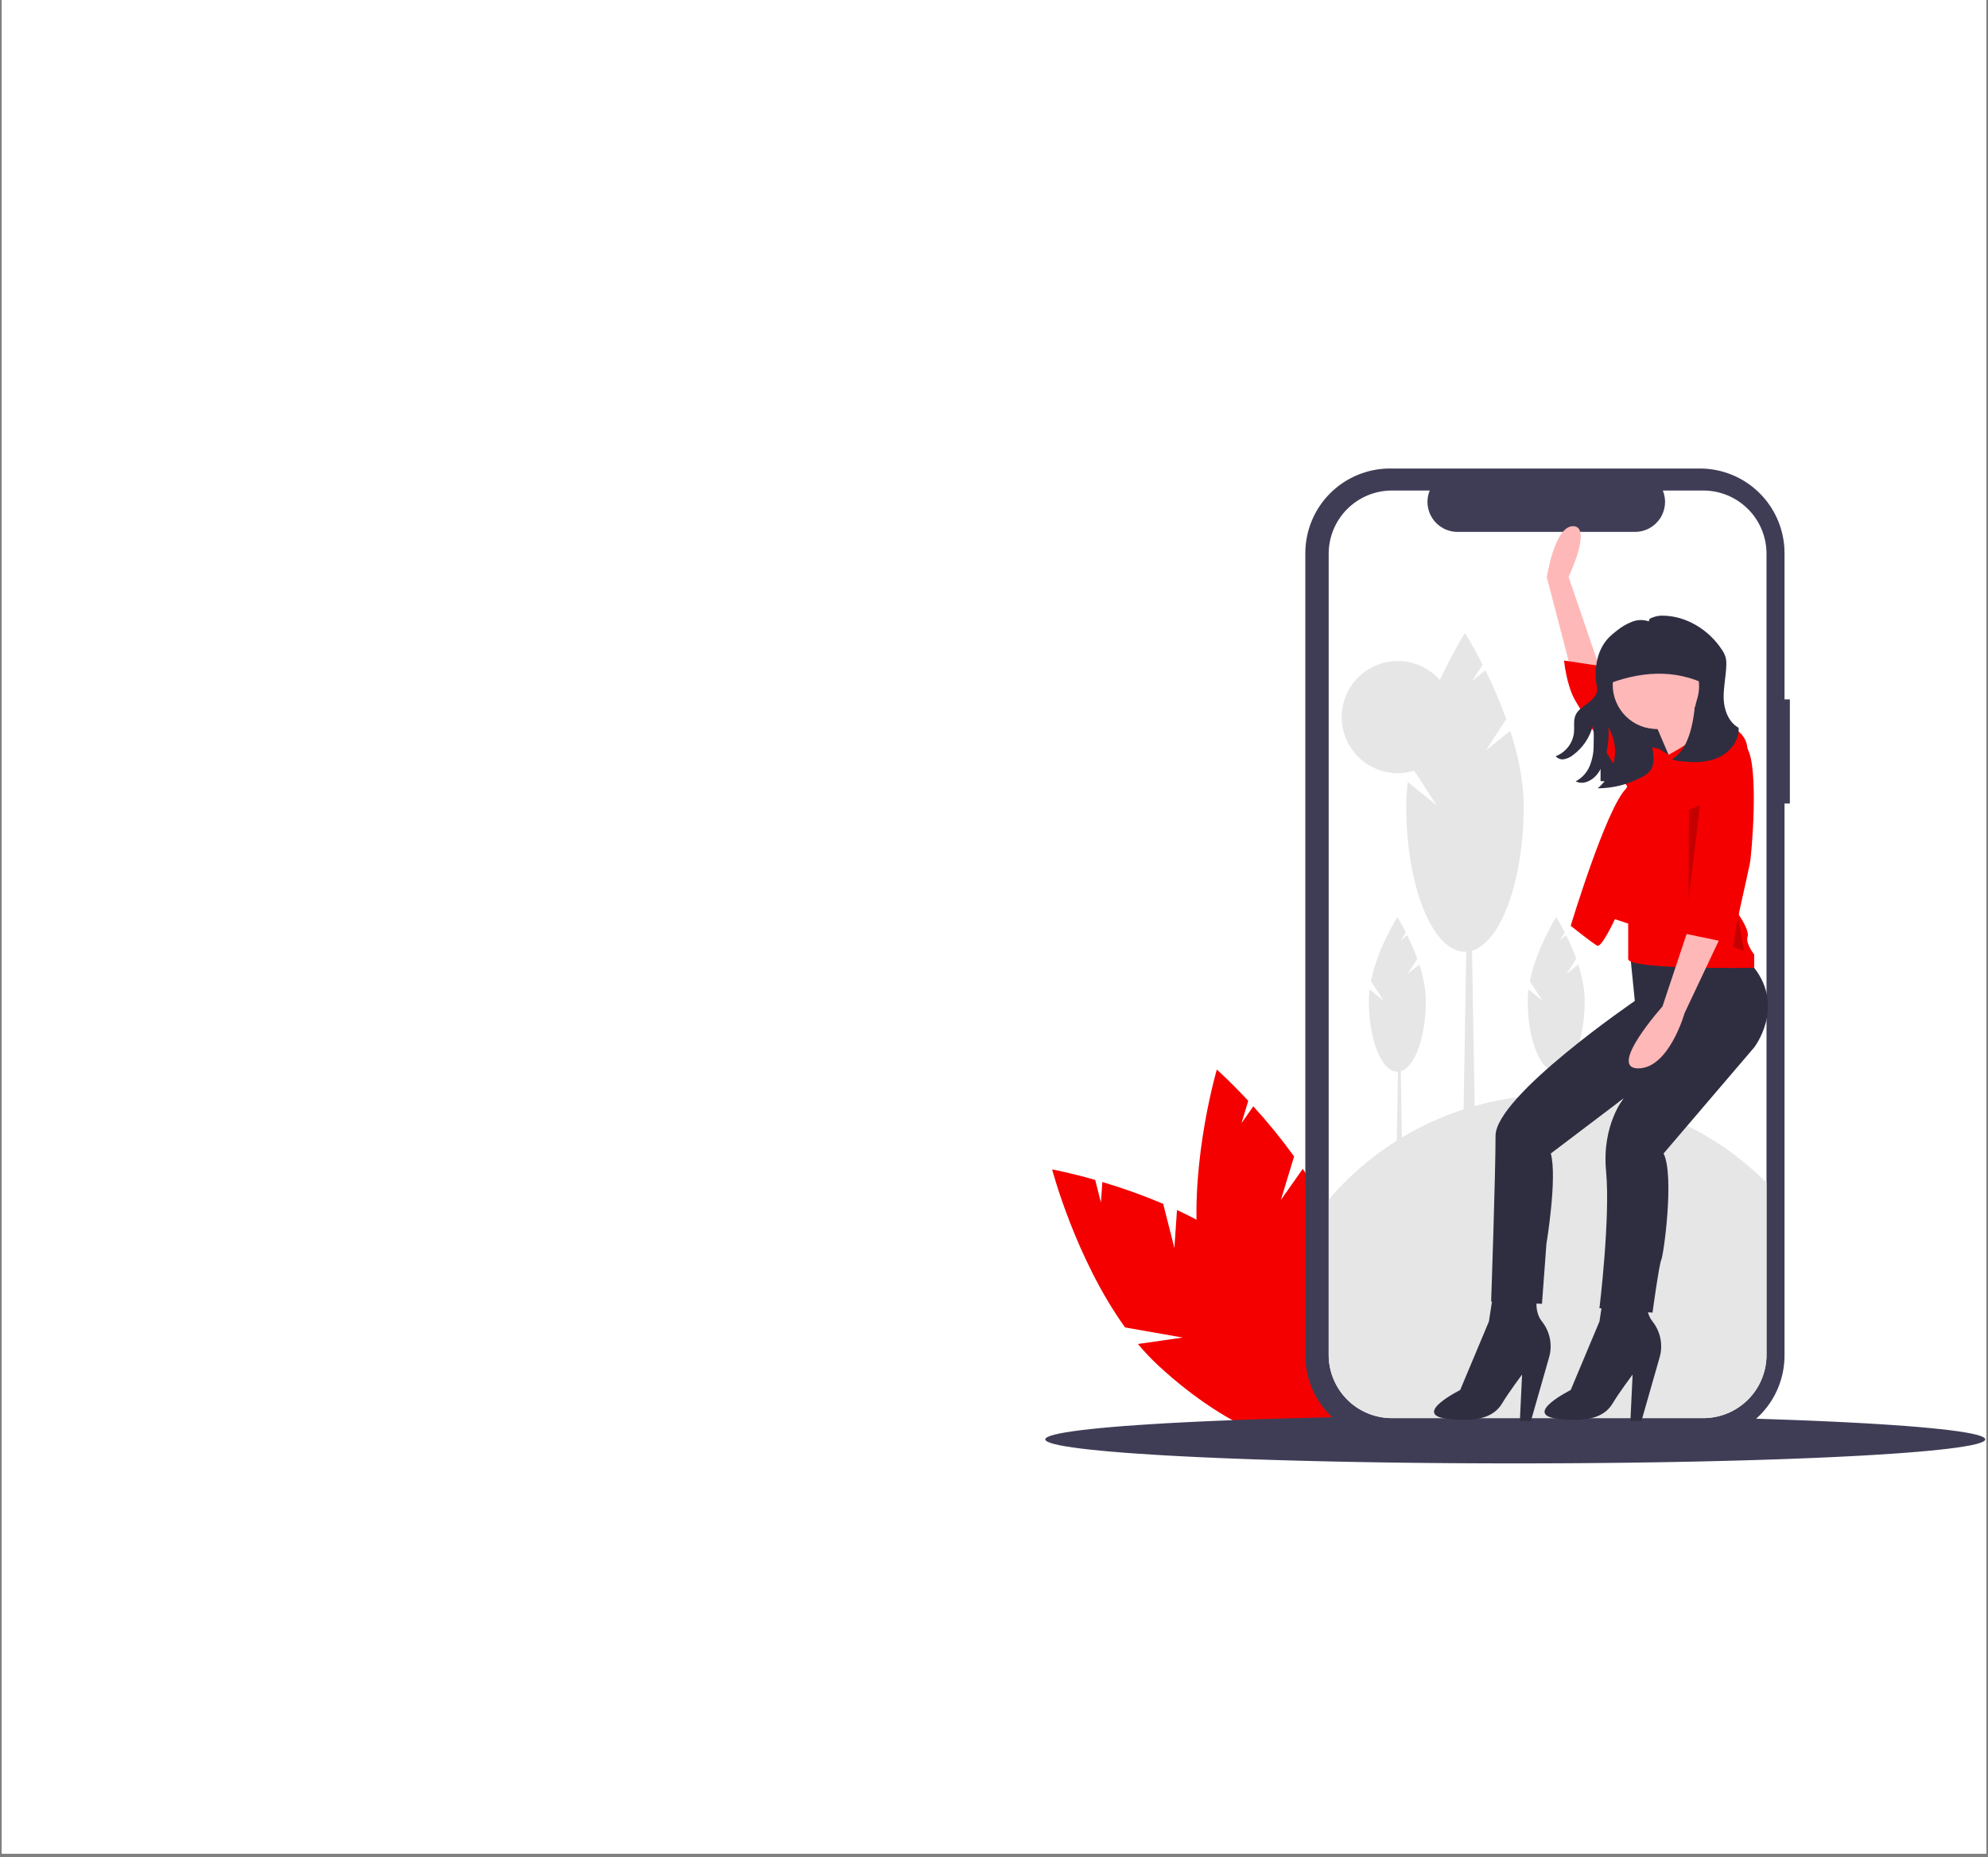 <svg xmlns="http://www.w3.org/2000/svg" width="546" viewBox="0 0 546 510" height="510" version="1.0"><rect x="0" y="0" width="546" height="510" fill="#808080" stroke="none"/><defs><clipPath id="a"><path d="M 0.535 0 L 545.465 0 L 545.465 509.004 L 0.535 509.004 Z M 0.535 0"/></clipPath><clipPath id="b"><path d="M 287.043 388 L 545.289 388 L 545.289 401.871 L 287.043 401.871 Z M 287.043 388"/></clipPath><clipPath id="c"><path d="M 358 128.66 L 492 128.66 L 492 396 L 358 396 Z M 358 128.66"/></clipPath></defs><g clip-path="url(#a)" fill="#FFF"><path d="M 0.535 0 L 545.465 0 L 545.465 516.488 L 0.535 516.488 Z M 0.535 0"/><path d="M 0.535 0 L 545.465 0 L 545.465 509.004 L 0.535 509.004 Z M 0.535 0"/><path d="M 0.535 0 L 545.465 0 L 545.465 509.004 L 0.535 509.004 Z M 0.535 0"/></g><path fill="#F50000" d="M 322.543 342.719 L 319.465 330.594 C 314.008 328.281 308.438 326.281 302.758 324.602 L 302.367 330.234 L 300.793 324.027 C 293.754 322.016 288.961 321.133 288.961 321.133 C 288.961 321.133 295.434 345.73 309.008 364.539 L 324.82 367.316 L 312.535 369.086 C 314.246 371.145 316.078 373.082 318.031 374.91 C 337.777 393.23 359.766 401.633 367.148 393.684 C 374.531 385.73 364.512 364.43 344.766 346.109 C 338.645 340.43 330.957 335.871 323.258 332.285 Z M 322.543 342.719"/><path fill="#F50000" d="M 351.785 329.547 L 355.422 317.578 C 351.945 312.777 348.211 308.191 344.219 303.812 L 340.973 308.438 L 342.832 302.309 C 337.844 296.949 334.203 293.715 334.203 293.715 C 334.203 293.715 327.023 318.117 328.918 341.234 L 341.02 351.781 L 329.59 346.949 C 329.988 349.594 330.555 352.203 331.281 354.773 C 338.711 380.66 353.191 399.219 363.625 396.227 C 374.055 393.234 376.488 369.824 369.059 343.938 C 366.754 335.91 362.531 328.035 357.797 320.988 Z M 351.785 329.547"/><g clip-path="url(#b)"><path fill="#3F3D56" d="M 545.25 395.273 C 545.25 395.383 545.199 395.488 545.094 395.598 C 544.992 395.707 544.836 395.812 544.629 395.922 C 544.422 396.027 544.164 396.137 543.852 396.242 C 543.543 396.348 543.184 396.453 542.77 396.562 C 542.359 396.668 541.895 396.773 541.383 396.879 C 540.867 396.98 540.305 397.086 539.691 397.188 C 539.078 397.293 538.418 397.395 537.703 397.496 C 536.992 397.598 536.234 397.699 535.426 397.801 C 534.617 397.898 533.762 397.996 532.855 398.094 C 531.953 398.191 531.004 398.289 530.008 398.383 C 529.012 398.48 527.973 398.574 526.887 398.668 C 525.801 398.758 524.668 398.852 523.496 398.941 C 522.32 399.031 521.105 399.117 519.848 399.203 C 518.59 399.293 517.289 399.375 515.949 399.461 C 514.609 399.543 513.23 399.625 511.812 399.707 C 510.391 399.785 508.938 399.863 507.441 399.941 C 505.949 400.016 504.418 400.09 502.855 400.164 C 501.289 400.234 499.688 400.305 498.055 400.375 C 496.422 400.445 494.758 400.512 493.062 400.574 C 491.363 400.637 489.637 400.699 487.883 400.762 C 486.125 400.82 484.34 400.879 482.527 400.934 C 480.715 400.988 478.879 401.043 477.016 401.094 C 475.152 401.145 473.266 401.191 471.355 401.238 C 469.445 401.285 467.516 401.328 465.566 401.371 C 463.613 401.41 461.641 401.449 459.652 401.488 C 457.664 401.523 455.66 401.559 453.637 401.59 C 451.617 401.621 449.582 401.648 447.531 401.676 C 445.48 401.703 443.422 401.727 441.348 401.746 C 439.277 401.766 437.195 401.785 435.105 401.801 C 433.016 401.816 430.922 401.832 428.82 401.84 C 426.715 401.852 424.609 401.859 422.5 401.863 C 420.391 401.871 418.277 401.871 416.168 401.871 C 414.055 401.871 411.941 401.871 409.832 401.863 C 407.723 401.859 405.617 401.852 403.516 401.84 C 401.41 401.832 399.316 401.816 397.227 401.801 C 395.137 401.785 393.055 401.766 390.984 401.746 C 388.91 401.727 386.852 401.703 384.801 401.676 C 382.754 401.648 380.715 401.621 378.695 401.59 C 376.672 401.559 374.668 401.523 372.68 401.488 C 370.691 401.449 368.719 401.41 366.77 401.371 C 364.816 401.328 362.887 401.285 360.977 401.238 C 359.066 401.191 357.18 401.145 355.316 401.094 C 353.453 401.043 351.617 400.988 349.805 400.934 C 347.992 400.879 346.207 400.82 344.449 400.762 C 342.695 400.699 340.969 400.637 339.27 400.574 C 337.574 400.512 335.91 400.445 334.277 400.375 C 332.645 400.305 331.043 400.234 329.48 400.164 C 327.914 400.09 326.383 400.016 324.891 399.941 C 323.395 399.863 321.941 399.785 320.52 399.707 C 319.102 399.625 317.723 399.543 316.383 399.461 C 315.043 399.375 313.742 399.293 312.484 399.203 C 311.227 399.117 310.012 399.031 308.836 398.941 C 307.664 398.852 306.535 398.758 305.449 398.668 C 304.359 398.574 303.32 398.48 302.324 398.383 C 301.328 398.289 300.379 398.191 299.477 398.094 C 298.574 397.996 297.715 397.898 296.91 397.801 C 296.102 397.699 295.34 397.598 294.629 397.496 C 293.918 397.395 293.254 397.293 292.641 397.188 C 292.027 397.086 291.465 396.98 290.949 396.879 C 290.438 396.773 289.977 396.668 289.562 396.562 C 289.152 396.453 288.789 396.348 288.48 396.242 C 288.168 396.137 287.91 396.027 287.703 395.922 C 287.496 395.812 287.34 395.707 287.238 395.598 C 287.133 395.488 287.082 395.383 287.082 395.273 C 287.082 395.164 287.133 395.059 287.238 394.949 C 287.34 394.844 287.496 394.734 287.703 394.625 C 287.91 394.52 288.168 394.41 288.48 394.305 C 288.789 394.199 289.152 394.094 289.562 393.984 C 289.977 393.879 290.438 393.773 290.949 393.672 C 291.465 393.566 292.027 393.461 292.641 393.359 C 293.254 393.254 293.918 393.152 294.629 393.051 C 295.34 392.949 296.102 392.848 296.91 392.746 C 297.715 392.648 298.574 392.551 299.477 392.453 C 300.379 392.355 301.328 392.258 302.324 392.164 C 303.32 392.066 304.359 391.973 305.449 391.879 C 306.535 391.789 307.664 391.695 308.836 391.605 C 310.012 391.516 311.227 391.43 312.484 391.344 C 313.742 391.254 315.043 391.172 316.383 391.086 C 317.723 391.004 319.102 390.922 320.52 390.84 C 321.941 390.762 323.395 390.684 324.891 390.605 C 326.383 390.531 327.914 390.457 329.48 390.383 C 331.043 390.312 332.645 390.242 334.277 390.172 C 335.91 390.105 337.574 390.039 339.27 389.973 C 340.969 389.91 342.695 389.848 344.449 389.785 C 346.207 389.727 347.992 389.668 349.805 389.613 C 351.617 389.559 353.453 389.504 355.316 389.453 C 357.18 389.402 359.066 389.355 360.977 389.309 C 362.887 389.262 364.816 389.219 366.77 389.176 C 368.719 389.137 370.691 389.098 372.68 389.059 C 374.668 389.023 376.672 388.988 378.695 388.957 C 380.715 388.926 382.754 388.898 384.801 388.871 C 386.852 388.844 388.91 388.82 390.984 388.801 C 393.055 388.781 395.137 388.762 397.227 388.746 C 399.316 388.73 401.41 388.715 403.516 388.707 C 405.617 388.695 407.723 388.688 409.832 388.684 C 411.941 388.676 414.055 388.676 416.168 388.676 C 418.277 388.676 420.391 388.676 422.5 388.684 C 424.609 388.688 426.715 388.695 428.82 388.707 C 430.922 388.715 433.016 388.73 435.105 388.746 C 437.195 388.762 439.277 388.781 441.348 388.801 C 443.422 388.82 445.48 388.844 447.531 388.871 C 449.582 388.898 451.617 388.926 453.637 388.957 C 455.66 388.988 457.664 389.023 459.652 389.059 C 461.641 389.098 463.613 389.137 465.566 389.176 C 467.516 389.219 469.445 389.262 471.355 389.309 C 473.266 389.355 475.152 389.402 477.016 389.453 C 478.879 389.504 480.715 389.559 482.527 389.613 C 484.34 389.668 486.125 389.727 487.883 389.785 C 489.637 389.848 491.363 389.91 493.062 389.973 C 494.758 390.039 496.422 390.105 498.055 390.172 C 499.688 390.242 501.289 390.312 502.855 390.383 C 504.418 390.457 505.949 390.531 507.441 390.605 C 508.938 390.684 510.391 390.762 511.812 390.84 C 513.23 390.922 514.609 391.004 515.949 391.086 C 517.289 391.172 518.59 391.254 519.848 391.344 C 521.105 391.43 522.32 391.516 523.496 391.605 C 524.668 391.695 525.801 391.789 526.887 391.879 C 527.973 391.973 529.012 392.066 530.008 392.164 C 531.004 392.258 531.953 392.355 532.855 392.453 C 533.762 392.551 534.617 392.648 535.426 392.746 C 536.234 392.848 536.992 392.949 537.703 393.051 C 538.418 393.152 539.078 393.254 539.691 393.359 C 540.305 393.461 540.867 393.566 541.383 393.672 C 541.895 393.773 542.359 393.879 542.77 393.984 C 543.184 394.094 543.543 394.199 543.852 394.305 C 544.164 394.41 544.422 394.52 544.629 394.625 C 544.836 394.734 544.992 394.844 545.094 394.949 C 545.199 395.059 545.25 395.164 545.25 395.273 Z M 545.25 395.273"/></g><g clip-path="url(#c)"><path fill="#3F3D56" d="M 491.582 192.066 L 490.117 192.066 L 490.117 151.902 C 490.117 151.145 490.078 150.383 490.004 149.625 C 489.93 148.867 489.816 148.117 489.668 147.367 C 489.52 146.621 489.336 145.887 489.113 145.156 C 488.895 144.426 488.637 143.711 488.348 143.008 C 488.055 142.305 487.73 141.617 487.371 140.945 C 487.012 140.273 486.621 139.621 486.199 138.988 C 485.773 138.355 485.32 137.746 484.84 137.156 C 484.355 136.57 483.844 136.004 483.305 135.469 C 482.77 134.93 482.203 134.418 481.617 133.934 C 481.027 133.453 480.418 133 479.781 132.578 C 479.148 132.152 478.496 131.762 477.824 131.402 C 477.156 131.043 476.469 130.719 475.762 130.43 C 475.059 130.137 474.344 129.879 473.613 129.66 C 472.887 129.438 472.148 129.254 471.402 129.105 C 470.656 128.957 469.902 128.844 469.145 128.77 C 468.387 128.695 467.629 128.66 466.867 128.66 L 381.758 128.66 C 380.996 128.66 380.234 128.695 379.477 128.77 C 378.719 128.844 377.969 128.957 377.219 129.105 C 376.473 129.254 375.734 129.438 375.008 129.66 C 374.277 129.879 373.562 130.137 372.859 130.43 C 372.156 130.719 371.469 131.043 370.797 131.402 C 370.125 131.762 369.473 132.152 368.84 132.574 C 368.207 133 367.594 133.453 367.008 133.934 C 366.418 134.418 365.855 134.93 365.316 135.469 C 364.777 136.004 364.266 136.57 363.781 137.156 C 363.301 137.746 362.848 138.355 362.426 138.988 C 362 139.621 361.609 140.273 361.25 140.945 C 360.891 141.617 360.566 142.305 360.273 143.008 C 359.984 143.711 359.727 144.426 359.508 145.156 C 359.285 145.883 359.102 146.621 358.953 147.367 C 358.805 148.117 358.691 148.867 358.617 149.625 C 358.543 150.383 358.504 151.145 358.504 151.902 L 358.504 372.242 C 358.504 373.004 358.543 373.762 358.617 374.52 C 358.691 375.277 358.805 376.031 358.953 376.777 C 359.102 377.523 359.285 378.262 359.508 378.988 C 359.727 379.719 359.984 380.434 360.273 381.137 C 360.566 381.84 360.891 382.527 361.25 383.199 C 361.609 383.871 362 384.523 362.426 385.156 C 362.848 385.789 363.301 386.402 363.781 386.988 C 364.266 387.578 364.777 388.141 365.316 388.68 C 365.855 389.219 366.418 389.727 367.008 390.211 C 367.594 390.695 368.207 391.148 368.84 391.57 C 369.473 391.992 370.125 392.383 370.797 392.742 C 371.469 393.102 372.156 393.426 372.859 393.719 C 373.562 394.008 374.277 394.266 375.008 394.488 C 375.734 394.707 376.473 394.891 377.219 395.039 C 377.969 395.191 378.719 395.301 379.477 395.375 C 380.234 395.449 380.996 395.488 381.758 395.488 L 466.867 395.488 C 467.629 395.488 468.387 395.449 469.145 395.375 C 469.902 395.301 470.656 395.188 471.402 395.039 C 472.148 394.891 472.887 394.707 473.613 394.488 C 474.344 394.266 475.059 394.008 475.762 393.719 C 476.465 393.426 477.152 393.102 477.824 392.742 C 478.496 392.383 479.148 391.992 479.781 391.57 C 480.418 391.148 481.027 390.695 481.617 390.211 C 482.203 389.727 482.77 389.219 483.305 388.68 C 483.844 388.141 484.355 387.578 484.84 386.988 C 485.32 386.398 485.773 385.789 486.199 385.156 C 486.621 384.523 487.012 383.871 487.371 383.199 C 487.73 382.527 488.055 381.84 488.348 381.137 C 488.637 380.434 488.895 379.719 489.113 378.988 C 489.336 378.262 489.52 377.523 489.668 376.777 C 489.816 376.031 489.93 375.277 490.004 374.52 C 490.078 373.762 490.117 373.004 490.117 372.242 L 490.117 220.656 L 491.582 220.656 Z M 491.582 192.066"/></g><path fill="#FFF" d="M 485.168 152.066 L 485.168 372.082 C 485.168 372.648 485.141 373.215 485.082 373.781 C 485.027 374.348 484.945 374.91 484.832 375.469 C 484.723 376.023 484.586 376.574 484.418 377.121 C 484.254 377.664 484.062 378.199 483.844 378.723 C 483.629 379.25 483.387 379.762 483.117 380.266 C 482.848 380.766 482.559 381.254 482.242 381.727 C 481.926 382.199 481.586 382.652 481.227 383.094 C 480.863 383.531 480.484 383.953 480.082 384.355 C 479.68 384.758 479.258 385.141 478.82 385.5 C 478.379 385.859 477.922 386.199 477.449 386.516 C 476.977 386.832 476.488 387.121 475.988 387.391 C 475.488 387.66 474.973 387.902 474.449 388.117 C 473.922 388.336 473.387 388.527 472.844 388.691 C 472.301 388.859 471.75 388.996 471.191 389.105 C 470.633 389.219 470.07 389.301 469.504 389.355 C 468.941 389.414 468.371 389.441 467.805 389.441 L 382.285 389.441 C 381.715 389.441 381.148 389.414 380.582 389.355 C 380.016 389.301 379.457 389.219 378.898 389.105 C 378.34 388.996 377.789 388.859 377.246 388.691 C 376.699 388.527 376.164 388.336 375.641 388.117 C 375.113 387.902 374.602 387.66 374.102 387.391 C 373.598 387.121 373.109 386.832 372.637 386.516 C 372.164 386.199 371.711 385.859 371.27 385.5 C 370.832 385.141 370.41 384.758 370.008 384.355 C 369.605 383.953 369.223 383.531 368.863 383.094 C 368.504 382.652 368.164 382.199 367.848 381.727 C 367.531 381.254 367.238 380.766 366.973 380.262 C 366.703 379.762 366.461 379.25 366.242 378.723 C 366.027 378.199 365.836 377.664 365.668 377.121 C 365.504 376.574 365.367 376.023 365.254 375.469 C 365.145 374.91 365.062 374.348 365.004 373.781 C 364.949 373.215 364.922 372.648 364.922 372.082 L 364.922 152.066 C 364.922 151.496 364.949 150.93 365.004 150.363 C 365.062 149.797 365.145 149.238 365.254 148.68 C 365.367 148.121 365.504 147.57 365.668 147.027 C 365.836 146.484 366.027 145.949 366.242 145.422 C 366.461 144.898 366.703 144.383 366.973 143.883 C 367.238 143.383 367.531 142.895 367.848 142.422 C 368.164 141.949 368.504 141.492 368.863 141.055 C 369.223 140.613 369.605 140.191 370.008 139.789 C 370.41 139.387 370.832 139.008 371.27 138.648 C 371.711 138.285 372.164 137.949 372.637 137.633 C 373.113 137.316 373.598 137.023 374.102 136.758 C 374.602 136.488 375.113 136.246 375.641 136.027 C 376.164 135.809 376.699 135.617 377.246 135.453 C 377.789 135.289 378.34 135.152 378.898 135.039 C 379.457 134.93 380.016 134.844 380.582 134.789 C 381.148 134.734 381.715 134.707 382.285 134.707 L 392.66 134.707 C 392.531 135.02 392.426 135.336 392.336 135.66 C 392.25 135.988 392.18 136.316 392.133 136.648 C 392.086 136.984 392.059 137.316 392.051 137.656 C 392.047 137.992 392.059 138.328 392.094 138.66 C 392.129 138.996 392.184 139.328 392.258 139.656 C 392.336 139.984 392.43 140.309 392.543 140.625 C 392.656 140.941 392.793 141.25 392.945 141.551 C 393.098 141.852 393.266 142.141 393.453 142.418 C 393.641 142.699 393.848 142.965 394.066 143.219 C 394.289 143.477 394.523 143.715 394.773 143.941 C 395.023 144.168 395.285 144.375 395.562 144.57 C 395.836 144.762 396.125 144.938 396.422 145.098 C 396.719 145.258 397.023 145.395 397.34 145.516 C 397.652 145.637 397.973 145.738 398.301 145.82 C 398.625 145.902 398.957 145.965 399.293 146.004 C 399.625 146.047 399.961 146.066 400.297 146.066 L 449.059 146.066 C 449.395 146.066 449.73 146.047 450.062 146.004 C 450.398 145.965 450.727 145.902 451.055 145.82 C 451.383 145.738 451.703 145.637 452.016 145.516 C 452.332 145.395 452.637 145.258 452.934 145.098 C 453.23 144.938 453.52 144.762 453.793 144.57 C 454.07 144.375 454.332 144.168 454.582 143.941 C 454.832 143.715 455.066 143.477 455.289 143.219 C 455.508 142.965 455.715 142.699 455.902 142.418 C 456.09 142.141 456.258 141.852 456.41 141.551 C 456.562 141.25 456.695 140.941 456.812 140.625 C 456.926 140.309 457.02 139.984 457.098 139.656 C 457.172 139.328 457.227 138.996 457.262 138.66 C 457.297 138.328 457.309 137.992 457.305 137.656 C 457.297 137.316 457.27 136.984 457.223 136.648 C 457.172 136.316 457.105 135.988 457.02 135.66 C 456.93 135.336 456.824 135.02 456.695 134.707 L 467.805 134.707 C 468.371 134.707 468.941 134.734 469.504 134.789 C 470.07 134.844 470.633 134.93 471.191 135.039 C 471.75 135.152 472.301 135.289 472.844 135.453 C 473.387 135.617 473.922 135.809 474.449 136.027 C 474.973 136.246 475.488 136.488 475.988 136.758 C 476.492 137.023 476.977 137.316 477.449 137.633 C 477.922 137.949 478.379 138.285 478.82 138.648 C 479.258 139.008 479.68 139.391 480.082 139.789 C 480.484 140.191 480.867 140.613 481.227 141.055 C 481.586 141.492 481.926 141.949 482.242 142.422 C 482.559 142.895 482.848 143.383 483.117 143.883 C 483.387 144.383 483.629 144.898 483.844 145.422 C 484.062 145.949 484.254 146.484 484.418 147.027 C 484.586 147.57 484.723 148.121 484.832 148.68 C 484.945 149.238 485.027 149.801 485.082 150.363 C 485.141 150.93 485.168 151.496 485.168 152.066 Z M 485.168 152.066"/><path fill="#E6E6E6" d="M 485.168 324.809 L 485.168 372.082 C 485.168 372.648 485.141 373.215 485.082 373.781 C 485.027 374.348 484.945 374.91 484.832 375.469 C 484.723 376.023 484.586 376.574 484.418 377.121 C 484.254 377.664 484.062 378.199 483.844 378.723 C 483.629 379.25 483.387 379.762 483.117 380.266 C 482.848 380.766 482.559 381.254 482.242 381.727 C 481.926 382.199 481.586 382.652 481.227 383.094 C 480.863 383.531 480.484 383.953 480.082 384.355 C 479.68 384.758 479.258 385.141 478.82 385.5 C 478.379 385.859 477.922 386.199 477.449 386.516 C 476.977 386.832 476.488 387.121 475.988 387.391 C 475.488 387.66 474.973 387.902 474.449 388.117 C 473.922 388.336 473.387 388.527 472.844 388.691 C 472.301 388.859 471.75 388.996 471.191 389.105 C 470.633 389.219 470.07 389.301 469.504 389.355 C 468.941 389.414 468.371 389.441 467.805 389.441 L 382.285 389.441 C 381.715 389.441 381.148 389.414 380.582 389.355 C 380.016 389.301 379.457 389.219 378.898 389.105 C 378.34 388.996 377.789 388.859 377.246 388.691 C 376.699 388.527 376.164 388.336 375.641 388.117 C 375.113 387.902 374.602 387.66 374.102 387.391 C 373.598 387.121 373.109 386.832 372.637 386.516 C 372.164 386.199 371.711 385.859 371.27 385.5 C 370.832 385.141 370.41 384.758 370.008 384.355 C 369.605 383.953 369.223 383.531 368.863 383.094 C 368.504 382.652 368.164 382.199 367.848 381.727 C 367.531 381.254 367.238 380.766 366.973 380.262 C 366.703 379.762 366.461 379.25 366.242 378.723 C 366.027 378.199 365.836 377.664 365.668 377.121 C 365.504 376.574 365.367 376.023 365.254 375.469 C 365.145 374.91 365.062 374.348 365.004 373.781 C 364.949 373.215 364.922 372.648 364.922 372.082 L 364.922 329.418 C 365.836 328.348 366.777 327.297 367.742 326.273 C 368.711 325.25 369.707 324.254 370.723 323.281 C 371.742 322.309 372.789 321.363 373.855 320.445 C 374.926 319.527 376.016 318.637 377.129 317.773 C 378.246 316.914 379.379 316.078 380.539 315.277 C 381.695 314.473 382.871 313.699 384.07 312.957 C 385.266 312.215 386.484 311.504 387.719 310.824 C 388.949 310.145 390.203 309.496 391.469 308.883 C 392.738 308.27 394.02 307.688 395.316 307.137 C 396.613 306.59 397.926 306.074 399.25 305.594 C 400.574 305.113 401.91 304.668 403.258 304.254 C 404.605 303.844 405.961 303.465 407.328 303.125 C 408.695 302.781 410.07 302.477 411.453 302.207 C 412.836 301.934 414.227 301.699 415.621 301.5 C 417.016 301.301 418.414 301.141 419.816 301.012 C 421.219 300.887 422.625 300.797 424.035 300.742 C 425.441 300.688 426.848 300.672 428.258 300.688 C 429.668 300.707 431.074 300.762 432.48 300.855 C 433.887 300.945 435.289 301.074 436.688 301.238 C 438.086 301.402 439.48 301.602 440.871 301.84 C 442.258 302.074 443.641 302.348 445.016 302.652 C 446.391 302.961 447.758 303.305 449.113 303.684 C 450.473 304.059 451.82 304.473 453.156 304.922 C 454.492 305.367 455.812 305.852 457.125 306.367 C 458.438 306.883 459.73 307.434 461.016 308.016 C 462.297 308.598 463.562 309.215 464.816 309.863 C 466.066 310.512 467.297 311.191 468.516 311.906 C 469.73 312.617 470.926 313.359 472.102 314.133 C 473.281 314.91 474.438 315.711 475.57 316.547 C 476.707 317.379 477.82 318.242 478.91 319.133 C 480.004 320.027 481.07 320.945 482.113 321.891 C 483.156 322.84 484.176 323.812 485.168 324.809 Z M 485.168 324.809"/><path fill="#E6E6E6" d="M 405.23 316.07 L 401.773 316.07 L 402.926 248.57 L 404.078 248.57 Z M 405.23 316.07"/><path fill="#E6E6E6" d="M 408.109 206.074 L 413.688 197.457 C 412.031 192.883 410.125 188.418 407.965 184.059 L 404.355 186.973 L 407.211 182.559 C 404.492 177.203 402.348 173.824 402.348 173.824 C 402.348 173.824 391.16 191.453 387.422 210.117 L 394.582 221.18 L 386.656 214.781 C 386.371 216.957 386.227 219.141 386.219 221.336 C 386.219 243.441 393.441 261.359 402.348 261.359 C 411.258 261.359 418.477 243.441 418.477 221.336 C 418.477 214.484 416.926 207.316 414.789 200.684 Z M 408.109 206.074"/><path fill="#E6E6E6" d="M 385.172 320.836 L 383.496 320.836 L 384.055 288.102 L 384.613 288.102 Z M 385.172 320.836"/><path fill="#E6E6E6" d="M 386.566 267.492 L 389.273 263.309 C 388.469 261.094 387.547 258.926 386.496 256.812 L 384.746 258.227 L 386.133 256.086 C 384.812 253.488 383.773 251.852 383.773 251.852 C 383.773 251.852 378.348 260.398 376.535 269.453 L 380.008 274.816 L 376.164 271.711 C 376.027 272.77 375.957 273.828 375.953 274.891 C 375.953 285.613 379.453 294.305 383.773 294.305 C 388.094 294.305 391.598 285.613 391.598 274.891 C 391.598 271.57 390.844 268.09 389.809 264.875 Z M 386.566 267.492"/><path fill="#E6E6E6" d="M 428.809 320.836 L 427.133 320.836 L 427.691 288.102 L 428.25 288.102 Z M 428.809 320.836"/><path fill="#E6E6E6" d="M 430.207 267.492 L 432.914 263.309 C 432.109 261.094 431.184 258.926 430.137 256.812 L 428.387 258.227 L 429.773 256.086 C 428.453 253.488 427.414 251.852 427.414 251.852 C 427.414 251.852 421.988 260.398 420.172 269.453 L 423.645 274.816 L 419.801 271.711 C 419.664 272.77 419.594 273.828 419.59 274.891 C 419.59 285.613 423.094 294.305 427.414 294.305 C 431.734 294.305 435.234 285.613 435.234 274.891 C 435.234 271.57 434.484 268.09 433.445 264.875 Z M 430.207 267.492"/><path fill="#E6E6E6" d="M 399.297 196.926 C 399.297 197.934 399.199 198.938 399 199.93 C 398.805 200.918 398.512 201.883 398.125 202.816 C 397.738 203.75 397.262 204.637 396.703 205.48 C 396.141 206.32 395.5 207.098 394.785 207.812 C 394.07 208.527 393.293 209.164 392.453 209.727 C 391.609 210.289 390.723 210.762 389.789 211.152 C 388.855 211.539 387.891 211.828 386.898 212.027 C 385.906 212.223 384.906 212.324 383.895 212.324 C 382.883 212.324 381.883 212.223 380.891 212.027 C 379.898 211.828 378.934 211.539 378 211.152 C 377.066 210.762 376.18 210.289 375.34 209.727 C 374.496 209.164 373.719 208.527 373.004 207.812 C 372.289 207.098 371.652 206.32 371.09 205.48 C 370.527 204.637 370.051 203.75 369.664 202.816 C 369.277 201.883 368.988 200.918 368.789 199.93 C 368.594 198.938 368.492 197.934 368.492 196.926 C 368.492 195.914 368.594 194.91 368.789 193.918 C 368.988 192.93 369.277 191.965 369.664 191.031 C 370.051 190.098 370.527 189.211 371.09 188.367 C 371.652 187.527 372.289 186.75 373.004 186.035 C 373.719 185.32 374.496 184.684 375.34 184.121 C 376.18 183.559 377.066 183.086 378 182.699 C 378.934 182.309 379.898 182.02 380.891 181.82 C 381.883 181.625 382.883 181.523 383.895 181.523 C 384.906 181.523 385.906 181.625 386.898 181.82 C 387.891 182.02 388.855 182.309 389.789 182.699 C 390.723 183.086 391.609 183.559 392.453 184.121 C 393.293 184.684 394.07 185.32 394.785 186.035 C 395.5 186.75 396.141 187.527 396.703 188.367 C 397.262 189.211 397.738 190.098 398.125 191.031 C 398.512 191.965 398.805 192.93 399 193.918 C 399.199 194.91 399.297 195.914 399.297 196.926 Z M 399.297 196.926"/><path fill="#2F2E41" d="M 439.59 214.516 L 467.703 215.211 L 471.484 181.699 L 439.59 181.699 Z M 439.59 214.516"/><path fill="#FFB8B8" d="M 432.586 188.258 L 424.828 158.531 C 424.828 158.531 426.973 144.262 432.152 144.5 C 437.336 144.734 430.809 158.449 430.809 158.449 L 439.59 184.125 Z M 432.586 188.258"/><path fill="#2F2E41" d="M 447.785 262.738 L 449 274.879 C 449 274.879 410.746 300.984 410.746 311.91 C 410.746 322.836 409.535 357.438 409.535 357.438 L 423.5 358.047 L 424.715 341.656 C 424.715 341.656 427.75 323.445 425.926 316.766 L 445.965 301.59 C 445.965 301.59 439.895 308.875 441.105 321.621 C 442.32 334.371 439.285 359.262 439.285 359.262 L 453.859 360.473 C 453.859 360.473 455.68 347.117 456.285 345.906 C 456.895 344.691 459.93 322.836 456.895 316.766 L 481.789 287.629 C 481.789 287.629 490.289 276.703 481.789 265.773 L 476.93 263.348 Z M 447.785 262.738"/><path fill="#2F2E41" d="M 410.141 355.012 L 408.926 362.902 L 401.031 381.723 C 401.031 381.723 387.676 388.398 397.391 389.613 C 407.105 390.828 410.746 388.398 412.57 385.363 C 414.391 382.328 418.035 377.473 418.035 377.473 L 417.426 390.219 L 420.461 390.219 L 425.438 372.809 C 425.684 371.973 425.824 371.125 425.867 370.258 C 425.91 369.391 425.848 368.527 425.688 367.676 C 425.523 366.824 425.262 366 424.906 365.211 C 424.547 364.418 424.105 363.68 423.57 362.992 C 423.547 362.965 423.523 362.934 423.5 362.902 C 421.07 359.867 422.285 355.617 422.285 355.617 Z M 410.141 355.012"/><path fill="#2F2E41" d="M 440.5 355.012 L 439.285 362.902 L 431.391 381.723 C 431.391 381.723 418.035 388.398 427.75 389.613 C 437.465 390.828 441.105 388.398 442.93 385.363 C 444.75 382.328 448.395 377.473 448.395 377.473 L 447.785 390.219 L 450.82 390.219 L 455.797 372.809 C 456.043 371.973 456.184 371.125 456.227 370.258 C 456.266 369.391 456.207 368.527 456.043 367.676 C 455.883 366.824 455.621 366 455.266 365.211 C 454.906 364.418 454.461 363.68 453.93 362.992 C 453.906 362.965 453.883 362.934 453.859 362.902 C 451.43 359.867 452.645 355.617 452.645 355.617 Z M 440.5 355.012"/><path fill="#FFB8B8" d="M 467.215 188.074 C 467.215 188.871 467.137 189.66 466.984 190.441 C 466.828 191.223 466.598 191.98 466.293 192.719 C 465.988 193.453 465.613 194.156 465.168 194.816 C 464.727 195.48 464.223 196.094 463.66 196.656 C 463.094 197.223 462.48 197.723 461.82 198.168 C 461.156 198.609 460.457 198.984 459.719 199.289 C 458.984 199.594 458.223 199.824 457.441 199.98 C 456.66 200.137 455.871 200.215 455.07 200.215 C 454.273 200.215 453.484 200.137 452.703 199.98 C 451.922 199.824 451.16 199.594 450.426 199.289 C 449.688 198.984 448.988 198.609 448.324 198.168 C 447.664 197.723 447.051 197.223 446.484 196.656 C 445.922 196.094 445.418 195.48 444.977 194.816 C 444.531 194.156 444.156 193.453 443.852 192.719 C 443.547 191.98 443.316 191.223 443.16 190.441 C 443.008 189.66 442.93 188.871 442.93 188.074 C 442.93 187.273 443.008 186.484 443.16 185.703 C 443.316 184.922 443.547 184.164 443.852 183.426 C 444.156 182.691 444.531 181.988 444.977 181.328 C 445.418 180.664 445.922 180.051 446.484 179.488 C 447.051 178.922 447.664 178.422 448.324 177.977 C 448.988 177.535 449.688 177.16 450.426 176.855 C 451.16 176.551 451.922 176.32 452.703 176.164 C 453.484 176.008 454.273 175.93 455.07 175.93 C 455.871 175.93 456.66 176.008 457.441 176.164 C 458.223 176.32 458.984 176.551 459.719 176.855 C 460.457 177.16 461.156 177.535 461.82 177.977 C 462.48 178.422 463.094 178.922 463.66 179.488 C 464.223 180.051 464.727 180.664 465.168 181.328 C 465.613 181.988 465.988 182.691 466.293 183.426 C 466.598 184.164 466.828 184.922 466.984 185.703 C 467.137 186.484 467.215 187.273 467.215 188.074 Z M 467.215 188.074"/><path fill="#FFB8B8" d="M 454.465 198.391 L 459.93 211.141 L 470.859 202.641 C 470.859 202.641 464.18 193.535 464.18 192.32 Z M 454.465 198.391"/><path fill="#F50000" d="M 455.68 205.676 L 458.27 207.27 C 458.27 207.27 466.641 202.832 468.75 199.703 C 468.75 199.703 476.324 197.18 479.359 203.25 C 482.395 209.32 477.539 251.207 477.539 251.207 C 477.539 251.207 480.574 255.453 479.965 257.277 C 479.359 259.098 481.789 262.133 481.789 262.133 L 481.789 265.773 C 481.789 265.773 447.18 266.383 447.18 263.348 L 447.18 253.633 L 443.535 252.418 C 443.535 252.418 439.895 260.312 438.68 259.703 C 437.465 259.098 431.391 254.242 431.391 254.242 C 431.391 254.242 441.105 222.066 446.57 216.605 L 453.25 205.07 Z M 455.68 205.676"/><path fill="#F50000" d="M 454.465 206.285 C 454.465 206.285 453.25 203.855 451.43 203.25 C 449.609 202.641 440.5 189.895 440.5 189.895 L 441.715 183.215 L 429.57 181.395 C 429.57 181.395 430.176 188.07 432.605 192.32 C 435.035 196.57 448.395 218.426 448.395 218.426 L 455.07 206.285 Z M 454.465 206.285"/><path fill="#FFB8B8" d="M 463.875 254.543 L 456.59 276.398 C 456.59 276.398 441.41 293.395 449.91 293.395 C 458.41 293.395 462.66 278.219 462.66 278.219 L 472.984 256.363 Z M 463.875 254.543"/><path fill="#2F2E41" d="M 440.52 188.25 C 450.242 184.352 459.832 183.52 469.172 188.25 L 469.172 180.395 C 469.172 180.059 469.137 179.727 469.074 179.395 C 469.008 179.066 468.91 178.746 468.781 178.438 C 468.652 178.125 468.496 177.832 468.309 177.551 C 468.121 177.273 467.91 177.012 467.672 176.777 C 467.434 176.539 467.176 176.328 466.898 176.141 C 466.617 175.953 466.324 175.797 466.012 175.668 C 465.703 175.539 465.383 175.441 465.051 175.375 C 464.723 175.309 464.391 175.277 464.055 175.277 L 444.562 175.277 C 444.297 175.277 444.031 175.305 443.773 175.355 C 443.512 175.406 443.258 175.484 443.012 175.586 C 442.77 175.688 442.535 175.812 442.316 175.957 C 442.094 176.105 441.891 176.273 441.703 176.461 C 441.516 176.648 441.348 176.852 441.199 177.074 C 441.051 177.293 440.926 177.527 440.824 177.773 C 440.723 178.02 440.648 178.27 440.594 178.531 C 440.543 178.793 440.52 179.055 440.52 179.32 Z M 440.52 188.25"/><path fill="#F50000" d="M 471.465 205.07 C 471.465 205.07 477.008 200.379 480.004 205.758 C 483.004 211.141 481.18 234.207 480.574 237.242 C 479.965 240.277 475.715 259.098 475.715 259.098 L 461.145 256.062 C 461.145 256.062 459.93 247.562 463.574 248.172 Z M 471.465 205.07"/><path fill="#2F2E41" d="M 477.508 199.852 C 474.77 198.348 473.492 194.969 473.402 191.844 C 473.312 188.719 474.07 185.625 474.129 182.5 C 474.16 181.859 474.105 181.223 473.965 180.594 C 473.738 179.812 473.387 179.09 472.918 178.426 C 469.352 172.965 463.156 169.121 456.629 169.062 C 455.68 169.051 454.758 169.219 453.875 169.57 C 453.199 169.84 452.977 169.805 452.848 170.633 C 451.254 170.109 449.676 170.16 448.117 170.785 C 446.609 171.398 445.23 172.219 443.977 173.25 C 443.234 173.801 442.535 174.406 441.883 175.062 C 438.434 178.633 437.641 184.141 438.641 189.004 C 438.965 190.586 437.406 192.113 436.117 193.082 C 434.824 194.055 433.336 194.945 432.703 196.43 C 432.094 197.859 432.43 199.492 432.305 201.043 C 432.238 201.773 432.07 202.48 431.801 203.164 C 431.535 203.852 431.18 204.484 430.734 205.07 C 430.289 205.656 429.773 206.168 429.188 206.609 C 428.598 207.051 427.961 207.402 427.273 207.668 C 427.559 208.008 427.914 208.254 428.332 208.398 C 428.75 208.547 429.18 208.578 429.617 208.488 C 430.523 208.297 431.336 207.91 432.055 207.328 C 433.391 206.34 434.523 205.156 435.453 203.777 C 436.379 202.402 437.051 200.91 437.469 199.301 C 437.848 201.023 437.699 202.801 437.688 204.562 C 437.719 206.551 437.363 208.469 436.621 210.312 C 436.246 211.23 435.723 212.055 435.059 212.789 C 434.391 213.52 433.621 214.117 432.742 214.578 C 434.434 215.406 436.301 214.809 437.734 213.586 C 439.168 212.363 440.012 210.59 440.605 208.801 C 441.574 205.859 441.957 202.844 441.754 199.754 C 442.539 201.078 443.074 202.496 443.352 204.012 C 443.633 205.527 443.641 207.043 443.375 208.562 C 443.102 210.109 442.57 211.562 441.785 212.926 C 441 214.289 440.008 215.477 438.809 216.492 C 443.055 216.453 447.059 215.445 450.816 213.465 C 451.789 213.027 452.609 212.395 453.281 211.57 C 454.473 209.914 454.191 207.66 453.855 205.648 C 453.594 204.059 455.578 201.762 454.441 200.621 C 454.09 200.273 453.668 200.094 453.176 200.078 C 449.711 199.742 446.5 198.004 444.652 195.051 C 443.355 192.984 442.496 190.625 442.496 188.418 C 442.496 187.984 442.52 187.551 442.566 187.121 C 442.613 186.691 442.684 186.262 442.773 185.84 C 442.867 185.418 442.984 185 443.121 184.59 C 443.258 184.18 443.418 183.777 443.598 183.383 C 443.781 182.988 443.98 182.605 444.203 182.234 C 444.426 181.863 444.668 181.504 444.93 181.156 C 445.188 180.809 445.469 180.48 445.766 180.164 C 446.059 179.848 446.371 179.547 446.703 179.266 C 447.031 178.984 447.375 178.719 447.73 178.473 C 448.086 178.23 448.457 178.004 448.84 177.797 C 449.219 177.59 449.609 177.406 450.012 177.242 C 450.414 177.078 450.824 176.938 451.238 176.82 C 451.656 176.699 452.078 176.602 452.504 176.527 C 452.93 176.453 453.359 176.402 453.793 176.375 C 454.227 176.348 454.66 176.344 455.094 176.359 C 455.523 176.379 455.957 176.422 456.383 176.488 C 456.812 176.551 457.238 176.641 457.656 176.75 C 458.074 176.859 458.488 176.992 458.891 177.148 C 459.297 177.305 459.691 177.48 460.078 177.676 C 460.461 177.875 460.836 178.094 461.199 178.328 C 461.562 178.566 461.91 178.824 462.246 179.098 C 462.578 179.375 462.898 179.668 463.199 179.977 C 463.504 180.285 463.789 180.613 464.059 180.953 C 464.328 181.293 464.574 181.645 464.805 182.012 C 465.035 182.379 465.246 182.758 465.434 183.148 C 465.625 183.539 465.793 183.938 465.938 184.344 C 466.086 184.754 466.211 185.168 466.312 185.59 C 466.414 186.008 466.492 186.434 466.547 186.863 C 466.602 187.293 466.637 187.727 466.645 188.16 C 466.656 188.594 466.641 189.023 466.605 189.457 C 466.566 189.887 466.508 190.316 466.422 190.742 C 466.34 191.168 466.234 191.586 466.105 192 C 465.695 193.34 465.402 194.703 465.227 196.094 C 465.02 197.703 464.695 199.289 464.246 200.852 C 463.387 203.848 461.926 206.906 459.23 208.473 C 460.137 208.969 461.184 208.988 462.211 209.102 C 465.598 209.477 469.16 209.395 472.227 207.906 C 475.293 206.418 477.727 203.254 477.508 199.852 Z M 477.508 199.852"/><path d="M 466.914 221.156 L 463.742 247.238 L 463.875 222.371 Z M 466.914 221.156" fill-opacity=".2"/><path d="M 477.324 251.953 L 476.02 260.008 L 479.055 261.223 Z M 477.324 251.953" fill-opacity=".2"/></svg>